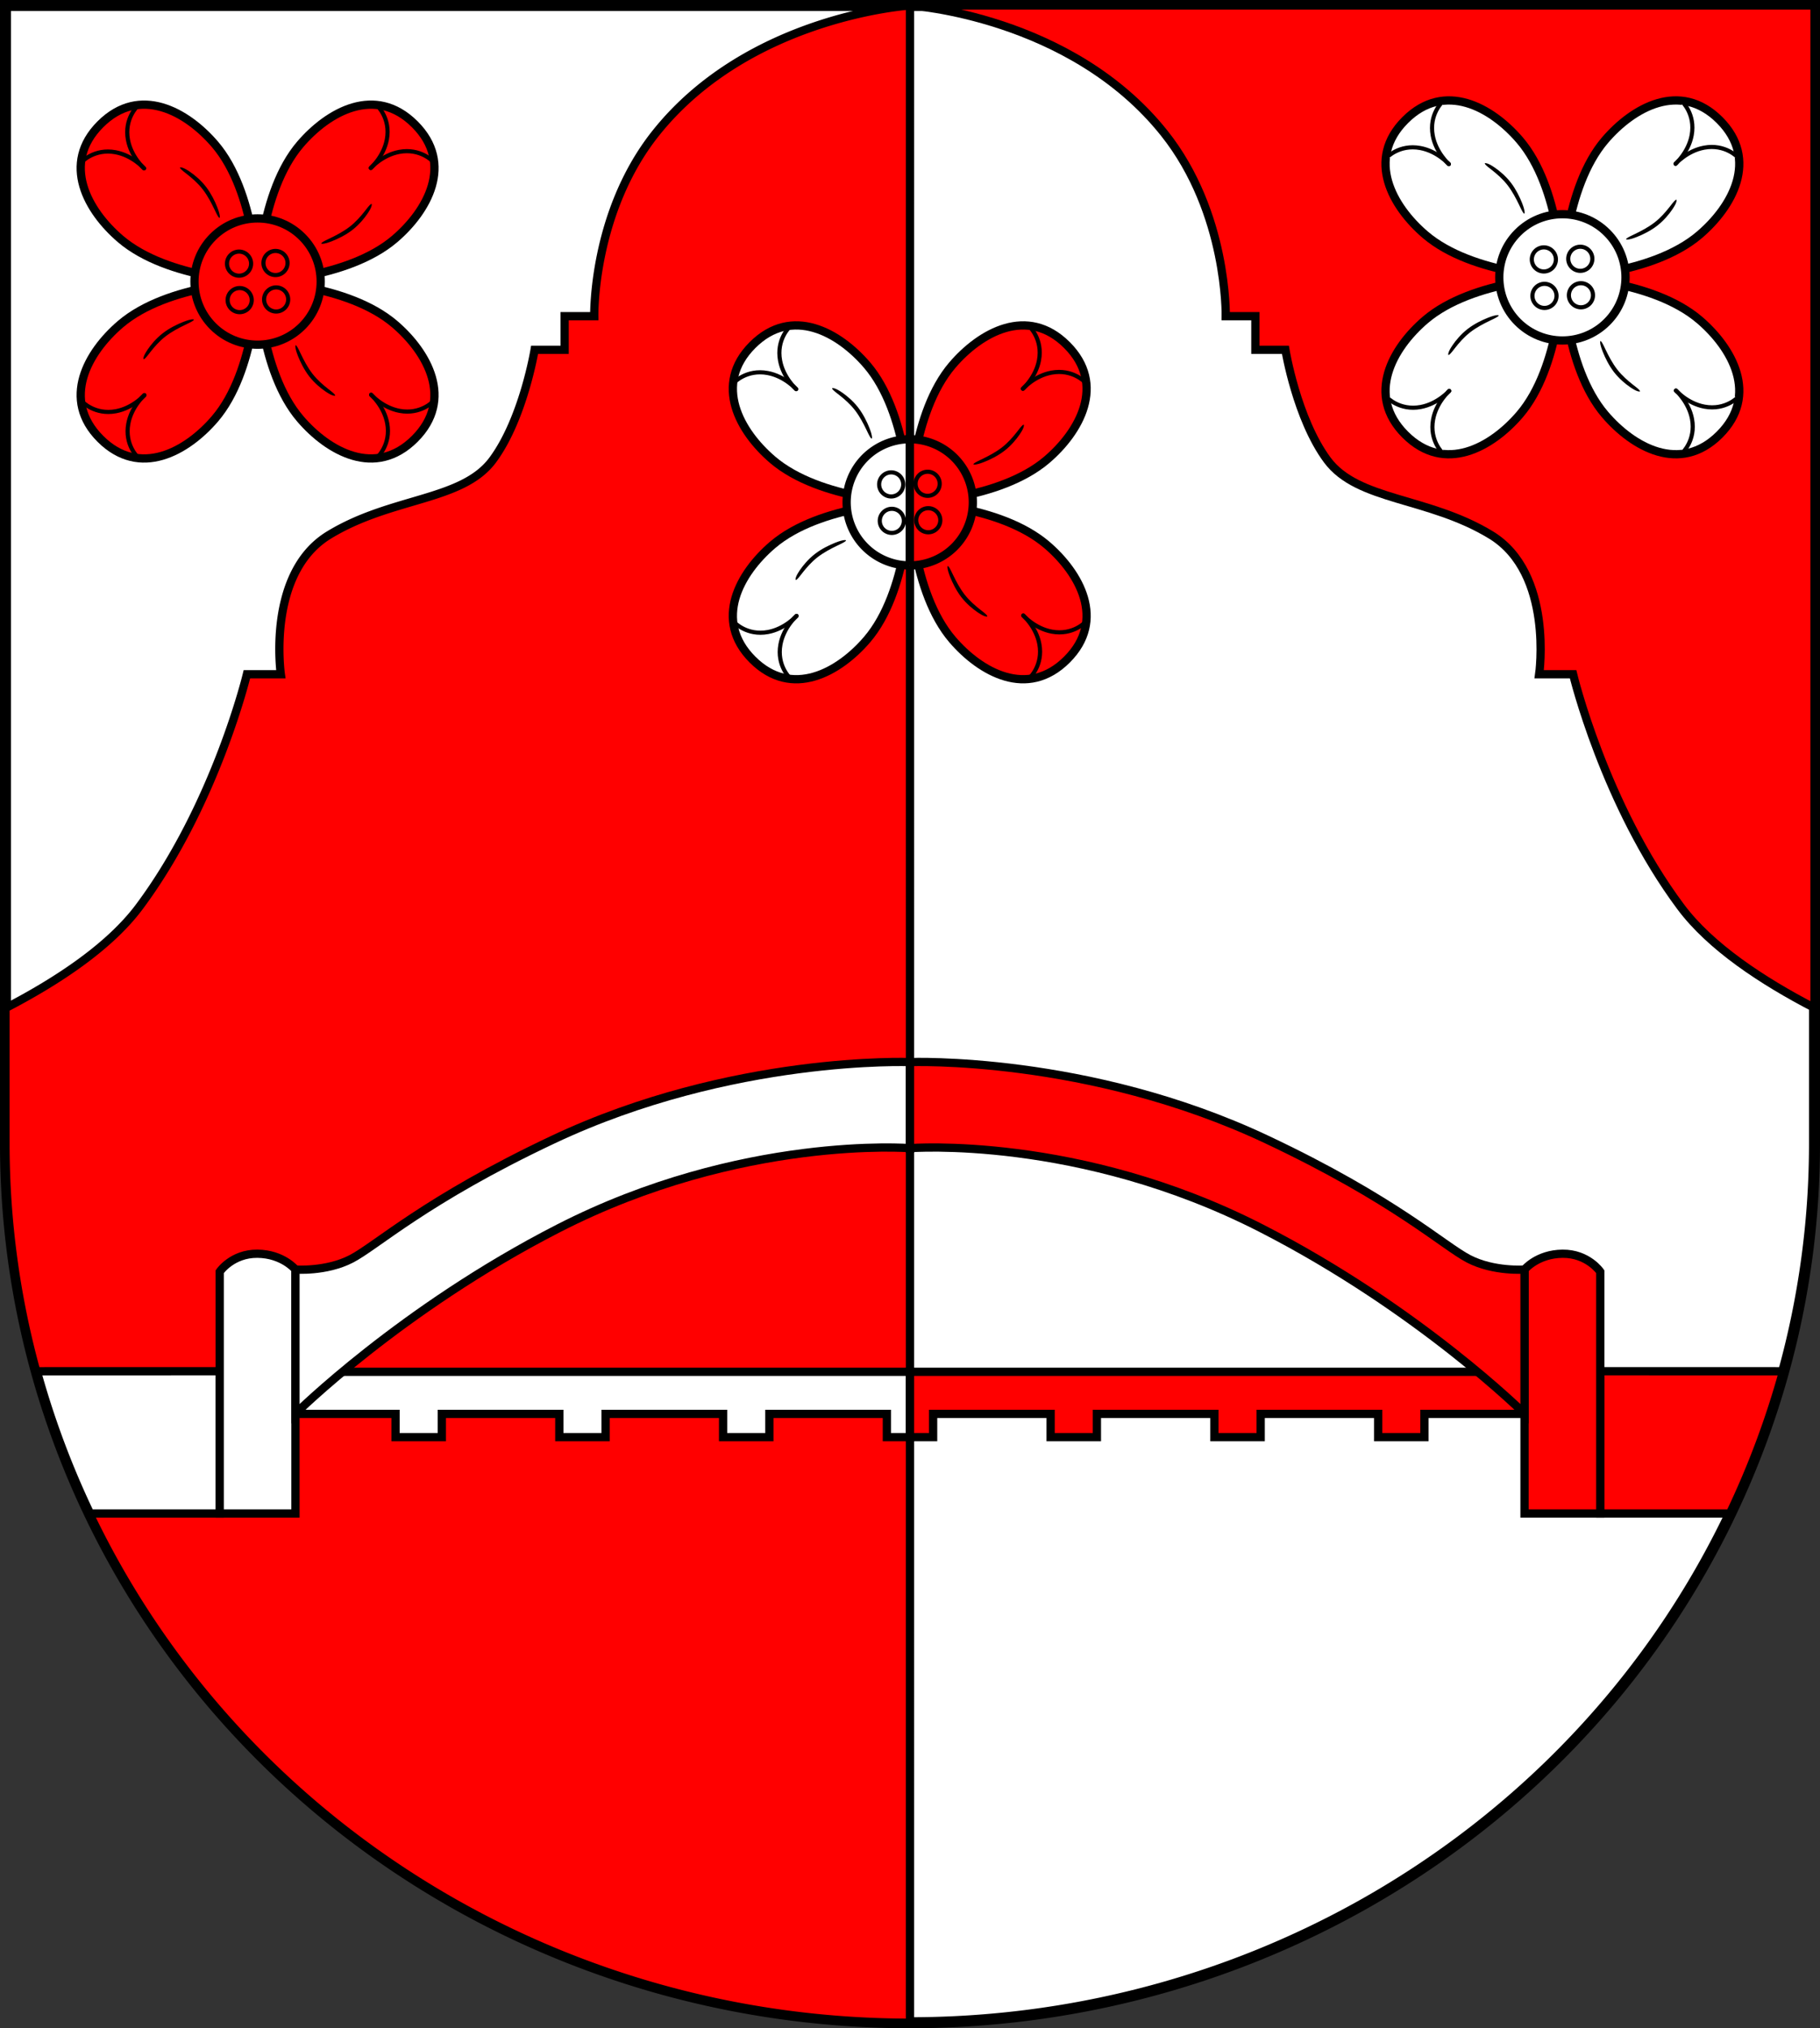 <?xml version="1.0" encoding="UTF-8" standalone="no"?>
<!-- Created with Inkscape (http://www.inkscape.org/) -->

<svg
   width="132.311mm"
   height="147.412mm"
   viewBox="0 0 132.311 147.412"
   version="1.1"
   id="svg3542"
   inkscape:version="1.2.2 (732a01da63, 2022-12-09)"
   sodipodi:docname="Wappen Rastorf2.svg"
   xmlns:inkscape="http://www.inkscape.org/namespaces/inkscape"
   xmlns:sodipodi="http://sodipodi.sourceforge.net/DTD/sodipodi-0.dtd"
   xmlns="http://www.w3.org/2000/svg"
   xmlns:svg="http://www.w3.org/2000/svg">
  <rect x="0" y="0" width="132.311" height="147.412" fill="#333333" stroke="none"/>
  <sodipodi:namedview
     id="namedview3544"
     pagecolor="#ffffff"
     bordercolor="#666666"
     borderopacity="1.0"
     inkscape:showpageshadow="2"
     inkscape:pageopacity="0.0"
     inkscape:pagecheckerboard="0"
     inkscape:deskcolor="#d1d1d1"
     inkscape:document-units="mm"
     showgrid="false"
     inkscape:zoom="0.96074869"
     inkscape:cx="250.32561"
     inkscape:cy="279.46955"
     inkscape:current-layer="layer1" />
  <defs
     id="defs3539">
    <inkscape:path-effect
       effect="powerstroke"
       id="path-effect1354"
       is_visible="true"
       lpeversion="1"
       offset_points="0.327,0.11 | 0.984,0.153 | 1.664,0.104"
       not_jump="false"
       sort_points="true"
       interpolator_type="CentripetalCatmullRom"
       interpolator_beta="0.2"
       start_linecap_type="zerowidth"
       linejoin_type="round"
       miter_limit="4"
       scale_width="1"
       end_linecap_type="zerowidth" />
    <inkscape:path-effect
       effect="powerstroke"
       id="path-effect1358"
       is_visible="true"
       lpeversion="1"
       offset_points="0.327,0.11 | 0.984,0.153 | 1.664,0.104"
       not_jump="false"
       sort_points="true"
       interpolator_type="CentripetalCatmullRom"
       interpolator_beta="0.2"
       start_linecap_type="zerowidth"
       linejoin_type="round"
       miter_limit="4"
       scale_width="1"
       end_linecap_type="zerowidth" />
    <inkscape:path-effect
       effect="powerstroke"
       id="path-effect1362"
       is_visible="true"
       lpeversion="1"
       offset_points="0.327,0.11 | 0.984,0.153 | 1.664,0.104"
       not_jump="false"
       sort_points="true"
       interpolator_type="CentripetalCatmullRom"
       interpolator_beta="0.2"
       start_linecap_type="zerowidth"
       linejoin_type="round"
       miter_limit="4"
       scale_width="1"
       end_linecap_type="zerowidth" />
    <inkscape:path-effect
       effect="powerstroke"
       id="path-effect1366"
       is_visible="true"
       lpeversion="1"
       offset_points="0.327,0.11 | 0.984,0.153 | 1.664,0.104"
       not_jump="false"
       sort_points="true"
       interpolator_type="CentripetalCatmullRom"
       interpolator_beta="0.2"
       start_linecap_type="zerowidth"
       linejoin_type="round"
       miter_limit="4"
       scale_width="1"
       end_linecap_type="zerowidth" />
    <inkscape:path-effect
       effect="powerstroke"
       id="path-effect1558"
       is_visible="true"
       lpeversion="1"
       offset_points="0.327,0.11 | 0.984,0.153 | 1.664,0.104"
       not_jump="false"
       sort_points="true"
       interpolator_type="CentripetalCatmullRom"
       interpolator_beta="0.2"
       start_linecap_type="zerowidth"
       linejoin_type="round"
       miter_limit="4"
       scale_width="1"
       end_linecap_type="zerowidth" />
    <inkscape:path-effect
       effect="powerstroke"
       id="path-effect1562"
       is_visible="true"
       lpeversion="1"
       offset_points="0.327,0.11 | 0.984,0.153 | 1.664,0.104"
       not_jump="false"
       sort_points="true"
       interpolator_type="CentripetalCatmullRom"
       interpolator_beta="0.2"
       start_linecap_type="zerowidth"
       linejoin_type="round"
       miter_limit="4"
       scale_width="1"
       end_linecap_type="zerowidth" />
    <inkscape:path-effect
       effect="powerstroke"
       id="path-effect1566"
       is_visible="true"
       lpeversion="1"
       offset_points="0.327,0.11 | 0.984,0.153 | 1.664,0.104"
       not_jump="false"
       sort_points="true"
       interpolator_type="CentripetalCatmullRom"
       interpolator_beta="0.2"
       start_linecap_type="zerowidth"
       linejoin_type="round"
       miter_limit="4"
       scale_width="1"
       end_linecap_type="zerowidth" />
    <inkscape:path-effect
       effect="powerstroke"
       id="path-effect1570"
       is_visible="true"
       lpeversion="1"
       offset_points="0.327,0.11 | 0.984,0.153 | 1.664,0.104"
       not_jump="false"
       sort_points="true"
       interpolator_type="CentripetalCatmullRom"
       interpolator_beta="0.2"
       start_linecap_type="zerowidth"
       linejoin_type="round"
       miter_limit="4"
       scale_width="1"
       end_linecap_type="zerowidth" />
    <inkscape:path-effect
       effect="powerstroke"
       id="path-effect1251"
       is_visible="true"
       lpeversion="1"
       offset_points="0.327,0.11 | 0.984,0.153 | 1.664,0.104"
       not_jump="false"
       sort_points="true"
       interpolator_type="CentripetalCatmullRom"
       interpolator_beta="0.2"
       start_linecap_type="zerowidth"
       linejoin_type="round"
       miter_limit="4"
       scale_width="1"
       end_linecap_type="zerowidth" />
    <inkscape:path-effect
       effect="powerstroke"
       id="path-effect1257"
       is_visible="true"
       lpeversion="1"
       offset_points="0.327,0.11 | 0.984,0.153 | 1.664,0.104"
       not_jump="false"
       sort_points="true"
       interpolator_type="CentripetalCatmullRom"
       interpolator_beta="0.2"
       start_linecap_type="zerowidth"
       linejoin_type="round"
       miter_limit="4"
       scale_width="1"
       end_linecap_type="zerowidth" />
    <inkscape:path-effect
       effect="powerstroke"
       id="path-effect1263"
       is_visible="true"
       lpeversion="1"
       offset_points="0.327,0.11 | 0.984,0.153 | 1.664,0.104"
       not_jump="false"
       sort_points="true"
       interpolator_type="CentripetalCatmullRom"
       interpolator_beta="0.2"
       start_linecap_type="zerowidth"
       linejoin_type="round"
       miter_limit="4"
       scale_width="1"
       end_linecap_type="zerowidth" />
    <inkscape:path-effect
       effect="powerstroke"
       id="path-effect1269"
       is_visible="true"
       lpeversion="1"
       offset_points="0.327,0.11 | 0.984,0.153 | 1.664,0.104"
       not_jump="false"
       sort_points="true"
       interpolator_type="CentripetalCatmullRom"
       interpolator_beta="0.2"
       start_linecap_type="zerowidth"
       linejoin_type="round"
       miter_limit="4"
       scale_width="1"
       end_linecap_type="zerowidth" />
  </defs>
  <g
     inkscape:label="Ebene 1"
     inkscape:groupmode="layer"
     id="layer1"
     transform="translate(248.634,202.071)">
    <g
       id="g3310"
       transform="translate(-285.674,-274.977)">
      <path
         id="path1787"
         style="fill:#ffffff;stroke:#000000;stroke-width:0.8;stroke-linecap:round;stroke-dasharray:none"
         d="m 37.44,73.306 v 82.745 a 65.755,63.868 0 0 0 65.755,63.867 65.755,63.868 0 0 0 65.756,-63.867 65.755,63.868 0 0 0 0,-0.001 V 73.306 Z" />
      <path
         id="path2536"
         style="fill:#ff0000;stroke:#000000;stroke-width:0.6;stroke-linecap:round;stroke-dasharray:none"
         d="m 103.195,73.306 c 0,0 -11.676,0.734 -18.484,9.281 -4.619,5.799 -4.469,13.297 -4.469,13.297 h -2.155 v 2.447 h -2.183 c 0,0 -0.82,5.005 -3.045,8.009 -2.225,3.003 -7.342,2.669 -11.902,5.45 -4.561,2.781 -3.501,10.122 -3.501,10.122 h -2.467 c 0,0 -2.264,9.455 -7.826,16.907 -2.165,2.901 -5.931,5.391 -9.724,7.358 v 9.872 a 65.755,63.868 0 0 0 65.755,63.867 z" />
      <g
         id="g1350"
         transform="rotate(-45,175.609,331.381)">
        <path
           id="path1300"
           style="fill:#ff0000;stroke:#000000;stroke-width:0.6;stroke-linecap:round"
           d="m 259.167,62.177 c -4.053,0 -5.102,3.8 -4.86,6.918 0.354,4.556 4.86,9.245 4.86,9.245 0,0 4.506,-4.689 4.86,-9.245 0.242,-3.118 -0.807,-6.918 -4.86,-6.918 z"
           sodipodi:nodetypes="zscsz" />
        <path
           id="path1302"
           style="fill:#ff0000;stroke:#000000;stroke-width:0.6;stroke-linecap:round"
           d="m 275.33,78.34 c 0,-4.053 -3.8,-5.102 -6.918,-4.86 -4.556,0.354 -9.245,4.86 -9.245,4.86 0,0 4.689,4.506 9.245,4.86 3.118,0.242 6.918,-0.807 6.918,-4.86 z"
           sodipodi:nodetypes="zscsz"
           inkscape:transform-center-x="-8.0816751"
           inkscape:transform-center-y="-4.7892377e-06" />
        <path
           id="path1304"
           style="fill:#ff0000;stroke:#000000;stroke-width:0.6;stroke-linecap:round"
           d="m 259.167,94.503 c 4.053,0 5.102,-3.8 4.86,-6.918 -0.354,-4.556 -4.86,-9.245 -4.86,-9.245 0,0 -4.506,4.689 -4.86,9.245 -0.242,3.118 0.807,6.918 4.86,6.918 z"
           sodipodi:nodetypes="zscsz"
           inkscape:transform-center-x="-4.9892376e-06"
           inkscape:transform-center-y="8.0816751" />
        <path
           id="path1306"
           style="fill:#ff0000;stroke:#000000;stroke-width:0.6;stroke-linecap:round"
           d="m 243.004,78.34 c 0,4.053 3.8,5.102 6.918,4.86 4.556,-0.354 9.245,-4.86 9.245,-4.86 0,0 -4.689,-4.506 -9.245,-4.86 -3.118,-0.242 -6.918,0.807 -6.918,4.86 z"
           sodipodi:nodetypes="zscsz"
           inkscape:transform-center-x="8.0816749"
           inkscape:transform-center-y="4.9892377e-06" />
        <circle
           style="fill:#ff0000;stroke:#000000;stroke-width:0.6;stroke-linecap:round;stroke-dasharray:none"
           id="circle1308"
           cx="259.167"
           cy="78.34"
           r="4.589" />
        <circle
           style="fill:#ff0000;stroke:#000000;stroke-width:0.3;stroke-linecap:round;stroke-dasharray:none"
           id="circle1310"
           cx="259.135"
           cy="76.466"
           r="0.876" />
        <circle
           style="fill:#ff0000;stroke:#000000;stroke-width:0.3;stroke-linecap:round;stroke-dasharray:none"
           id="circle1312"
           cx="78.307"
           cy="-261.041"
           r="0.876"
           inkscape:transform-center-x="-2.4028164"
           inkscape:transform-center-y="-0.03248676"
           transform="rotate(90)" />
        <circle
           style="fill:#ff0000;stroke:#000000;stroke-width:0.3;stroke-linecap:round;stroke-dasharray:none"
           id="circle1314"
           cx="-259.2"
           cy="-80.214"
           r="0.876"
           inkscape:transform-center-x="-0.032485589"
           inkscape:transform-center-y="2.402816"
           transform="scale(-1)" />
        <circle
           style="fill:#ff0000;stroke:#000000;stroke-width:0.3;stroke-linecap:round;stroke-dasharray:none"
           id="circle1316"
           cx="-78.372"
           cy="257.293"
           r="0.876"
           inkscape:transform-center-x="2.4028171"
           inkscape:transform-center-y="0.032485189"
           transform="rotate(-90)" />
        <g
           id="g1322"
           style="fill:#ffffff">
          <path
             style="fill:none;stroke:#000000;stroke-width:0.3;stroke-linecap:round;stroke-dasharray:none"
             d="m 256.284,63.153 c 0,0 1.338,-0.053 2.225,1.237 0.72,1.047 0.64,2.294 0.64,2.294"
             id="path1318"
             sodipodi:nodetypes="csc" />
          <path
             style="fill:none;stroke:#000000;stroke-width:0.3;stroke-linecap:round;stroke-dasharray:none"
             d="m 262.013,63.153 c 0,0 -1.338,-0.053 -2.225,1.237 -0.72,1.047 -0.64,2.294 -0.64,2.294"
             id="path1320"
             sodipodi:nodetypes="csc" />
        </g>
        <g
           id="g1328"
           inkscape:transform-center-x="-13.420845"
           inkscape:transform-center-y="-0.018580411"
           transform="rotate(90,259.167,78.34)"
           style="fill:#ffffff">
          <path
             style="fill:none;stroke:#000000;stroke-width:0.3;stroke-linecap:round;stroke-dasharray:none"
             d="m 256.284,63.153 c 0,0 1.338,-0.053 2.225,1.237 0.72,1.047 0.64,2.294 0.64,2.294"
             id="path1324"
             sodipodi:nodetypes="csc" />
          <path
             style="fill:none;stroke:#000000;stroke-width:0.3;stroke-linecap:round;stroke-dasharray:none"
             d="m 262.013,63.153 c 0,0 -1.338,-0.053 -2.225,1.237 -0.72,1.047 -0.64,2.294 -0.64,2.294"
             id="path1326"
             sodipodi:nodetypes="csc" />
        </g>
        <g
           id="g1334"
           inkscape:transform-center-x="-0.018580411"
           inkscape:transform-center-y="13.420844"
           transform="rotate(180,259.167,78.34)"
           style="fill:#ffffff">
          <path
             style="fill:none;stroke:#000000;stroke-width:0.3;stroke-linecap:round;stroke-dasharray:none"
             d="m 256.284,63.153 c 0,0 1.338,-0.053 2.225,1.237 0.72,1.047 0.64,2.294 0.64,2.294"
             id="path1330"
             sodipodi:nodetypes="csc" />
          <path
             style="fill:none;stroke:#000000;stroke-width:0.3;stroke-linecap:round;stroke-dasharray:none"
             d="m 262.013,63.153 c 0,0 -1.338,-0.053 -2.225,1.237 -0.72,1.047 -0.64,2.294 -0.64,2.294"
             id="path1332"
             sodipodi:nodetypes="csc" />
        </g>
        <g
           id="g1340"
           inkscape:transform-center-x="13.420844"
           inkscape:transform-center-y="0.018579411"
           transform="rotate(-90,259.167,78.34)"
           style="fill:#ffffff">
          <path
             style="fill:none;stroke:#000000;stroke-width:0.3;stroke-linecap:round;stroke-dasharray:none"
             d="m 256.284,63.153 c 0,0 1.338,-0.053 2.225,1.237 0.72,1.047 0.64,2.294 0.64,2.294"
             id="path1336"
             sodipodi:nodetypes="csc" />
          <path
             style="fill:none;stroke:#000000;stroke-width:0.3;stroke-linecap:round;stroke-dasharray:none"
             d="m 262.013,63.153 c 0,0 -1.338,-0.053 -2.225,1.237 -0.72,1.047 -0.64,2.294 -0.64,2.294"
             id="path1338"
             sodipodi:nodetypes="csc" />
        </g>
        <path
           style="fill:#000000;fill-rule:nonzero;stroke:none;stroke-width:0.3;stroke-linecap:round;stroke-dasharray:none"
           d="m 261.041,68.489 c -0.024,0.007 -0.056,0.075 -0.026,0.358 0.011,0.101 0.029,0.233 0.047,0.394 0.048,0.414 0.092,0.959 0.025,1.514 -0.002,0.018 -0.004,0.036 -0.007,0.054 -0.073,0.554 -0.25,1.108 -0.398,1.536 -0.053,0.152 -0.098,0.278 -0.131,0.377 -0.101,0.3 -0.089,0.377 -0.068,0.388 0.016,0.008 0.101,-0.021 0.257,-0.304 0.051,-0.093 0.112,-0.216 0.178,-0.368 0.182,-0.418 0.384,-1.006 0.463,-1.588 0.003,-0.019 0.005,-0.039 0.007,-0.058 0.072,-0.589 0.018,-1.173 -0.062,-1.592 -0.032,-0.165 -0.066,-0.3 -0.098,-0.399 -0.079,-0.245 -0.172,-0.317 -0.19,-0.312 z"
           id="path1342"
           inkscape:path-effect="#path-effect1354"
           inkscape:original-d="m 261.04077,68.488546 c 0,0 0.34834,1.169987 0.19102,2.339974 -0.15126,1.124933 -0.74722,2.280987 -0.74722,2.280987"
           sodipodi:nodetypes="csc" />
        <path
           style="fill:#000000;fill-rule:nonzero;stroke:none;stroke-width:0.3;stroke-linecap:round;stroke-dasharray:none"
           d="m 269.019,80.214 c -0.007,-0.024 -0.075,-0.056 -0.358,-0.026 -0.101,0.011 -0.233,0.029 -0.394,0.047 -0.414,0.048 -0.959,0.092 -1.514,0.025 -0.018,-0.002 -0.036,-0.004 -0.054,-0.007 -0.554,-0.073 -1.108,-0.25 -1.536,-0.398 -0.152,-0.053 -0.278,-0.098 -0.377,-0.131 -0.3,-0.101 -0.377,-0.089 -0.388,-0.067 -0.008,0.016 0.021,0.101 0.304,0.257 0.093,0.051 0.216,0.112 0.368,0.178 0.418,0.182 1.006,0.384 1.588,0.463 0.019,0.003 0.039,0.005 0.058,0.007 0.589,0.072 1.173,0.018 1.592,-0.062 0.165,-0.032 0.3,-0.066 0.399,-0.098 0.245,-0.078 0.317,-0.172 0.312,-0.19 z"
           id="path1344"
           inkscape:path-effect="#path-effect1358"
           inkscape:original-d="m 269.0185,80.21357 c 0,0 -1.16998,0.34834 -2.33997,0.19102 -1.12493,-0.15126 -2.28099,-0.74722 -2.28099,-0.74722"
           sodipodi:nodetypes="csc"
           inkscape:transform-center-x="-7.5404688"
           inkscape:transform-center-y="1.7799764" />
        <path
           style="fill:#000000;fill-rule:nonzero;stroke:none;stroke-width:0.3;stroke-linecap:round;stroke-dasharray:none"
           d="m 257.293,88.191 c 0.024,-0.007 0.056,-0.075 0.026,-0.358 -0.011,-0.101 -0.029,-0.233 -0.047,-0.394 -0.048,-0.414 -0.092,-0.959 -0.025,-1.514 0.002,-0.018 0.004,-0.036 0.007,-0.054 0.073,-0.554 0.25,-1.108 0.398,-1.536 0.053,-0.152 0.098,-0.278 0.131,-0.377 0.101,-0.3 0.089,-0.377 0.068,-0.388 -0.016,-0.008 -0.101,0.021 -0.257,0.304 -0.051,0.093 -0.112,0.216 -0.178,0.368 -0.182,0.418 -0.384,1.006 -0.463,1.588 -0.003,0.019 -0.005,0.039 -0.007,0.058 -0.072,0.589 -0.018,1.173 0.062,1.592 0.032,0.165 0.066,0.3 0.098,0.399 0.079,0.245 0.172,0.317 0.19,0.312 z"
           id="path1346"
           inkscape:path-effect="#path-effect1362"
           inkscape:original-d="m 257.29346,88.191315 c 0,0 -0.34834,-1.16998 -0.19102,-2.33997 0.15126,-1.12493 0.74722,-2.28099 0.74722,-2.28099"
           sodipodi:nodetypes="csc"
           inkscape:transform-center-x="1.7794381"
           inkscape:transform-center-y="7.5404717" />
        <path
           style="fill:#000000;fill-rule:nonzero;stroke:none;stroke-width:0.3;stroke-linecap:round;stroke-dasharray:none"
           d="m 249.315,76.467 c 0.007,0.024 0.075,0.056 0.358,0.026 0.101,-0.011 0.233,-0.029 0.394,-0.047 0.414,-0.048 0.959,-0.092 1.514,-0.025 0.018,0.002 0.036,0.004 0.054,0.007 0.554,0.073 1.108,0.25 1.536,0.398 0.152,0.053 0.278,0.098 0.377,0.131 0.3,0.101 0.377,0.089 0.388,0.067 0.008,-0.016 -0.021,-0.101 -0.304,-0.257 -0.093,-0.051 -0.216,-0.112 -0.368,-0.178 -0.418,-0.182 -1.006,-0.384 -1.588,-0.463 -0.019,-0.003 -0.039,-0.005 -0.058,-0.007 -0.589,-0.072 -1.173,-0.018 -1.592,0.062 -0.165,0.032 -0.3,0.066 -0.399,0.098 -0.245,0.078 -0.317,0.172 -0.312,0.19 z"
           id="path1348"
           inkscape:path-effect="#path-effect1366"
           inkscape:original-d="m 249.31517,76.466812 c 0,0 1.16998,-0.34834 2.33997,-0.19102 1.12493,0.15126 2.28099,0.74722 2.28099,0.74722"
           sodipodi:nodetypes="csc"
           inkscape:transform-center-x="7.5404927"
           inkscape:transform-center-y="-1.77944" />
      </g>
      <g
         id="g2339">
        <path
           id="rect2037"
           style="fill:#ffffff;stroke:#000000;stroke-width:0.6;stroke-linecap:round;stroke-dasharray:none"
           d="m 51.335,172.608 v 3.059 H 65.795 v 1.692 h 3.365 v -1.692 h 8.541 v 1.692 h 3.365 v -1.692 h 8.541 v 1.692 h 3.365 v -1.692 h 8.541 v 1.692 h 1.682 v -1.692 -5.1e-4 -3.059 z" />
        <path
           id="rect1917"
           style="fill:#ffffff;stroke:#000000;stroke-width:0.6;stroke-linecap:round;stroke-dasharray:none"
           d="m 39.723,172.568 a 65.755,63.868 0 0 0 3.868,10.338 h 9.422 v -10.338 z" />
        <path
           style="fill:#ffffff;stroke:#000000;stroke-width:0.6;stroke-linecap:round;stroke-dasharray:none"
           d="m 53.013,182.906 h 5.506 v -17.732 c 0,0 -0.923,-1.131 -2.764,-1.147 -1.841,-0.017 -2.742,1.305 -2.742,1.305 z"
           id="path1921"
           sodipodi:nodetypes="ccczcc" />
        <path
           style="fill:#ffffff;stroke:#000000;stroke-width:0.6;stroke-linecap:round;stroke-dasharray:none"
           d="m 58.519,165.175 c 0,0 2.215,0.175 4.05,-0.77 1.835,-0.945 5.396,-4.297 14.683,-8.676 12.994,-6.128 25.943,-5.631 25.943,-5.631 v 6.257 c 0,0 -12.283,-0.97 -25.553,5.826 -11.485,5.882 -19.123,13.473 -19.123,13.473 z"
           id="path2035"
           sodipodi:nodetypes="cssccscc" />
      </g>
      <g
         id="g2349"
         transform="matrix(-1,0,0,1,206.39,0)"
         style="fill:#ff0000">
        <path
           id="path2341"
           style="fill:#ff0000;stroke:#000000;stroke-width:0.6;stroke-linecap:round;stroke-dasharray:none"
           d="m 51.335,172.608 v 3.059 H 65.795 v 1.692 h 3.365 v -1.692 h 8.541 v 1.692 h 3.365 v -1.692 h 8.541 v 1.692 h 3.365 v -1.692 h 8.541 v 1.692 h 1.682 v -1.692 -5.1e-4 -3.059 z" />
        <path
           id="path2343"
           style="fill:#ff0000;stroke:#000000;stroke-width:0.6;stroke-linecap:round;stroke-dasharray:none"
           d="m 39.723,172.568 a 65.755,63.868 0 0 0 3.868,10.338 h 9.422 v -10.338 z" />
        <path
           style="fill:#ff0000;stroke:#000000;stroke-width:0.6;stroke-linecap:round;stroke-dasharray:none"
           d="m 53.013,182.906 h 5.506 v -17.732 c 0,0 -0.923,-1.131 -2.764,-1.147 -1.841,-0.017 -2.742,1.305 -2.742,1.305 z"
           id="path2345"
           sodipodi:nodetypes="ccczcc" />
        <path
           style="fill:#ff0000;stroke:#000000;stroke-width:0.6;stroke-linecap:round;stroke-dasharray:none"
           d="m 58.519,165.175 c 0,0 2.215,0.175 4.05,-0.77 1.835,-0.945 5.396,-4.297 14.683,-8.676 12.994,-6.128 25.943,-5.631 25.943,-5.631 v 6.257 c 0,0 -12.283,-0.97 -25.553,5.826 -11.485,5.882 -19.123,13.473 -19.123,13.473 z"
           id="path2347"
           sodipodi:nodetypes="cssccscc" />
      </g>
      <path
         id="path2665"
         style="fill:#ff0000;stroke:#000000;stroke-width:0.6;stroke-linecap:round;stroke-dasharray:none"
         d="m 103.195,73.306 c 0,0 11.676,0.734 18.484,9.281 4.619,5.799 4.47,13.297 4.47,13.297 h 2.155 v 2.447 h 2.183 c 0,0 0.82,5.005 3.045,8.009 2.225,3.003 7.342,2.669 11.902,5.45 4.561,2.781 3.501,10.122 3.501,10.122 h 2.467 c 0,0 2.264,9.455 7.826,16.907 2.165,2.901 5.932,5.381 9.724,7.348 V 73.306 Z" />
      <g
         id="g1733"
         transform="translate(-217.932,73.935)">
        <path
           id="path1504"
           style="fill:#ffffff;stroke:#000000;stroke-width:0.6;stroke-linecap:round"
           d="m 309.678,24.051 c -2.866,2.866 -0.921,6.295 1.455,8.329 3.472,2.971 9.974,3.1 9.974,3.1 0,0 -0.129,-6.502 -3.1,-9.974 -2.034,-2.376 -5.463,-4.321 -8.329,-1.455 z"
           sodipodi:nodetypes="zscsz" />
        <path
           id="path1506"
           style="fill:#ff0000;stroke:#000000;stroke-width:0.6;stroke-linecap:round"
           d="m 332.537,24.051 c -2.866,-2.866 -6.295,-0.921 -8.329,1.455 -2.971,3.472 -3.1,9.974 -3.1,9.974 0,0 6.502,-0.129 9.974,-3.1 2.376,-2.034 4.321,-5.463 1.455,-8.329 z"
           sodipodi:nodetypes="zscsz"
           inkscape:transform-center-x="-8.0816751"
           inkscape:transform-center-y="-4.7892377e-06" />
        <path
           id="path1508"
           style="fill:#ff0000;stroke:#000000;stroke-width:0.6;stroke-linecap:round"
           d="m 332.537,46.909 c 2.866,-2.866 0.921,-6.295 -1.455,-8.329 -3.472,-2.971 -9.974,-3.1 -9.974,-3.1 0,0 0.129,6.502 3.1,9.974 2.034,2.376 5.463,4.321 8.329,1.455 z"
           sodipodi:nodetypes="zscsz"
           inkscape:transform-center-x="-4.9892376e-06"
           inkscape:transform-center-y="8.0816751" />
        <path
           id="path1510"
           style="fill:#ffffff;stroke:#000000;stroke-width:0.6;stroke-linecap:round"
           d="m 309.678,46.909 c 2.866,2.866 6.295,0.921 8.329,-1.455 2.971,-3.472 3.1,-9.974 3.1,-9.974 0,0 -6.502,0.129 -9.974,3.1 -2.376,2.034 -4.321,5.463 -1.455,8.329 z"
           sodipodi:nodetypes="zscsz"
           inkscape:transform-center-x="8.0816749"
           inkscape:transform-center-y="4.9892377e-06" />
        <path
           id="circle1512"
           style="fill:#ff0000;stroke:#000000;stroke-width:0.6;stroke-linecap:round"
           d="m 198.727,255.388 a 4.589,4.589 0 0 0 3.243,1.346 4.589,4.589 0 0 0 4.588,-4.588 4.589,4.589 0 0 0 -1.346,-3.243 z"
           transform="rotate(-45)" />
        <path
           id="path1704"
           style="fill:#ffffff;stroke:#000000;stroke-width:0.6;stroke-linecap:round"
           d="m 198.727,255.388 6.485,-6.485 a 4.589,4.589 0 0 0 -3.242,-1.346 4.589,4.589 0 0 0 -4.588,4.588 4.589,4.589 0 0 0 1.346,3.242 z"
           transform="rotate(-45)" />
        <circle
           style="fill:#ffffff;stroke:#000000;stroke-width:0.3;stroke-linecap:round;stroke-dasharray:none"
           id="circle1514"
           cx="201.937"
           cy="250.272"
           r="0.876"
           transform="rotate(-45)" />
        <circle
           style="fill:#ff0000;stroke:#000000;stroke-width:0.3;stroke-linecap:round;stroke-dasharray:none"
           id="circle1516"
           cx="252.113"
           cy="-203.843"
           r="0.876"
           inkscape:transform-center-x="-2.4028164"
           inkscape:transform-center-y="-0.03248676"
           transform="rotate(45)" />
        <circle
           style="fill:#ff0000;stroke:#000000;stroke-width:0.3;stroke-linecap:round;stroke-dasharray:none"
           id="circle1518"
           cx="-202.002"
           cy="-254.019"
           r="0.876"
           inkscape:transform-center-x="-0.032485589"
           inkscape:transform-center-y="2.402816"
           transform="rotate(135)" />
        <circle
           style="fill:#ffffff;stroke:#000000;stroke-width:0.3;stroke-linecap:round;stroke-dasharray:none"
           id="circle1520"
           cx="-252.178"
           cy="200.096"
           r="0.876"
           inkscape:transform-center-x="2.4028171"
           inkscape:transform-center-y="0.032485189"
           transform="rotate(-135)" />
        <g
           id="g1526"
           style="fill:#ffffff"
           transform="rotate(-45,238.401,-17.859)">
          <path
             style="fill:none;stroke:#000000;stroke-width:0.3;stroke-linecap:round;stroke-dasharray:none"
             d="m 256.284,63.153 c 0,0 1.338,-0.053 2.225,1.237 0.72,1.047 0.64,2.294 0.64,2.294"
             id="path1522"
             sodipodi:nodetypes="csc" />
          <path
             style="fill:none;stroke:#000000;stroke-width:0.3;stroke-linecap:round;stroke-dasharray:none"
             d="m 262.013,63.153 c 0,0 -1.338,-0.053 -2.225,1.237 -0.72,1.047 -0.64,2.294 -0.64,2.294"
             id="path1524"
             sodipodi:nodetypes="csc" />
        </g>
        <g
           id="g1532"
           inkscape:transform-center-x="-13.420845"
           inkscape:transform-center-y="-0.018580411"
           transform="rotate(45,341.874,131.679)"
           style="fill:#ffffff">
          <path
             style="fill:none;stroke:#000000;stroke-width:0.3;stroke-linecap:round;stroke-dasharray:none"
             d="m 256.284,63.153 c 0,0 1.338,-0.053 2.225,1.237 0.72,1.047 0.64,2.294 0.64,2.294"
             id="path1528"
             sodipodi:nodetypes="csc" />
          <path
             style="fill:none;stroke:#000000;stroke-width:0.3;stroke-linecap:round;stroke-dasharray:none"
             d="m 262.013,63.153 c 0,0 -1.338,-0.053 -2.225,1.237 -0.72,1.047 -0.64,2.294 -0.64,2.294"
             id="path1530"
             sodipodi:nodetypes="csc" />
        </g>
        <g
           id="g1538"
           inkscape:transform-center-x="-0.018580411"
           inkscape:transform-center-y="13.420844"
           transform="rotate(135,299.014,69.738)"
           style="fill:#ffffff">
          <path
             style="fill:none;stroke:#000000;stroke-width:0.3;stroke-linecap:round;stroke-dasharray:none"
             d="m 256.284,63.153 c 0,0 1.338,-0.053 2.225,1.237 0.72,1.047 0.64,2.294 0.64,2.294"
             id="path1534"
             sodipodi:nodetypes="csc" />
          <path
             style="fill:none;stroke:#000000;stroke-width:0.3;stroke-linecap:round;stroke-dasharray:none"
             d="m 262.013,63.153 c 0,0 -1.338,-0.053 -2.225,1.237 -0.72,1.047 -0.64,2.294 -0.64,2.294"
             id="path1536"
             sodipodi:nodetypes="csc" />
        </g>
        <g
           id="g1544"
           inkscape:transform-center-x="13.420844"
           inkscape:transform-center-y="0.018579411"
           transform="rotate(-135,281.261,44.082)"
           style="fill:#ffffff">
          <path
             style="fill:none;stroke:#000000;stroke-width:0.3;stroke-linecap:round;stroke-dasharray:none"
             d="m 256.284,63.153 c 0,0 1.338,-0.053 2.225,1.237 0.72,1.047 0.64,2.294 0.64,2.294"
             id="path1540"
             sodipodi:nodetypes="csc" />
          <path
             style="fill:none;stroke:#000000;stroke-width:0.3;stroke-linecap:round;stroke-dasharray:none"
             d="m 262.013,63.153 c 0,0 -1.338,-0.053 -2.225,1.237 -0.72,1.047 -0.64,2.294 -0.64,2.294"
             id="path1542"
             sodipodi:nodetypes="csc" />
        </g>
        <path
           style="fill:#000000;fill-rule:nonzero;stroke:none;stroke-width:0.3;stroke-linecap:round;stroke-dasharray:none"
           d="m 315.467,27.189 c -0.012,0.022 0.013,0.092 0.235,0.271 0.079,0.064 0.185,0.144 0.312,0.245 0.327,0.259 0.743,0.613 1.089,1.053 0.011,0.014 0.022,0.028 0.033,0.043 0.34,0.443 0.607,0.96 0.805,1.368 0.07,0.145 0.128,0.266 0.174,0.359 0.141,0.283 0.204,0.329 0.227,0.322 0.017,-0.005 0.056,-0.086 -0.034,-0.397 -0.029,-0.102 -0.074,-0.232 -0.134,-0.386 -0.167,-0.424 -0.44,-0.983 -0.796,-1.451 -0.012,-0.016 -0.024,-0.031 -0.036,-0.046 -0.366,-0.468 -0.816,-0.842 -1.169,-1.082 -0.139,-0.095 -0.259,-0.165 -0.351,-0.213 -0.229,-0.118 -0.346,-0.103 -0.355,-0.086 z"
           id="path1546"
           inkscape:path-effect="#path-effect1558"
           inkscape:original-d="m 315.4666,27.188907 c 0,0 1.07362,0.580992 1.78968,1.51954 0.68849,0.902404 1.08454,2.141265 1.08454,2.141265"
           sodipodi:nodetypes="csc" />
        <path
           style="fill:#000000;fill-rule:nonzero;stroke:none;stroke-width:0.3;stroke-linecap:round;stroke-dasharray:none"
           d="m 329.399,29.839 c -0.022,-0.012 -0.092,0.013 -0.271,0.235 -0.064,0.079 -0.144,0.185 -0.245,0.312 -0.259,0.327 -0.613,0.743 -1.053,1.089 -0.014,0.011 -0.028,0.022 -0.043,0.033 -0.443,0.34 -0.96,0.607 -1.368,0.805 -0.145,0.07 -0.266,0.128 -0.359,0.174 -0.283,0.141 -0.329,0.204 -0.322,0.227 0.005,0.017 0.086,0.056 0.397,-0.034 0.102,-0.029 0.232,-0.074 0.386,-0.134 0.424,-0.167 0.983,-0.44 1.451,-0.796 0.015,-0.012 0.031,-0.024 0.046,-0.036 0.468,-0.366 0.842,-0.816 1.082,-1.169 0.095,-0.139 0.165,-0.259 0.213,-0.351 0.118,-0.229 0.102,-0.346 0.086,-0.355 z"
           id="path1548"
           inkscape:path-effect="#path-effect1562"
           inkscape:original-d="m 329.39855,29.838644 c 0,0 -0.58099,1.073614 -1.51954,1.78968 -0.9024,0.688489 -2.14126,1.084539 -2.14126,1.084539"
           sodipodi:nodetypes="csc"
           inkscape:transform-center-x="-7.5404688"
           inkscape:transform-center-y="1.7799764" />
        <path
           style="fill:#000000;fill-rule:nonzero;stroke:none;stroke-width:0.3;stroke-linecap:round;stroke-dasharray:none"
           d="m 326.749,43.771 c 0.012,-0.022 -0.013,-0.092 -0.235,-0.271 -0.079,-0.064 -0.185,-0.144 -0.312,-0.245 -0.327,-0.259 -0.743,-0.613 -1.089,-1.053 -0.011,-0.014 -0.022,-0.028 -0.033,-0.043 -0.34,-0.443 -0.607,-0.96 -0.805,-1.368 -0.07,-0.145 -0.128,-0.266 -0.174,-0.359 -0.141,-0.283 -0.204,-0.329 -0.227,-0.322 -0.017,0.005 -0.056,0.086 0.034,0.397 0.029,0.102 0.074,0.232 0.134,0.386 0.167,0.424 0.44,0.983 0.796,1.451 0.012,0.016 0.024,0.031 0.036,0.046 0.366,0.468 0.816,0.842 1.169,1.082 0.139,0.095 0.259,0.165 0.351,0.213 0.229,0.118 0.346,0.103 0.355,0.086 z"
           id="path1550"
           inkscape:path-effect="#path-effect1566"
           inkscape:original-d="m 326.74881,43.770617 c 0,0 -1.07361,-0.580988 -1.78968,-1.519537 -0.68849,-0.902403 -1.08454,-2.141268 -1.08454,-2.141268"
           sodipodi:nodetypes="csc"
           inkscape:transform-center-x="1.7794381"
           inkscape:transform-center-y="7.5404717" />
        <path
           style="fill:#000000;fill-rule:nonzero;stroke:none;stroke-width:0.3;stroke-linecap:round;stroke-dasharray:none"
           d="m 312.817,41.122 c 0.022,0.012 0.092,-0.013 0.271,-0.235 0.064,-0.079 0.144,-0.185 0.245,-0.312 0.259,-0.327 0.613,-0.743 1.053,-1.089 0.014,-0.011 0.028,-0.022 0.043,-0.033 0.443,-0.34 0.96,-0.607 1.368,-0.805 0.145,-0.07 0.266,-0.128 0.359,-0.174 0.283,-0.141 0.329,-0.204 0.322,-0.227 -0.005,-0.017 -0.086,-0.056 -0.397,0.034 -0.102,0.029 -0.232,0.074 -0.386,0.134 -0.424,0.167 -0.983,0.44 -1.451,0.796 -0.016,0.012 -0.031,0.024 -0.046,0.036 -0.468,0.366 -0.842,0.816 -1.082,1.169 -0.095,0.139 -0.165,0.259 -0.213,0.351 -0.118,0.229 -0.102,0.346 -0.086,0.355 z"
           id="path1552"
           inkscape:path-effect="#path-effect1570"
           inkscape:original-d="m 312.81683,41.121644 c 0,0 0.58099,-1.073614 1.51954,-1.78968 0.9024,-0.688489 2.14127,-1.084539 2.14127,-1.084539"
           sodipodi:nodetypes="csc"
           inkscape:transform-center-x="7.5404927"
           inkscape:transform-center-y="-1.77944" />
      </g>
      <g
         id="g1296"
         transform="rotate(-45,222.668,216.725)">
        <path
           id="path900"
           style="fill:#ffffff;stroke:#000000;stroke-width:0.6;stroke-linecap:round"
           d="m 259.167,62.177 c -4.053,0 -5.102,3.8 -4.86,6.918 0.354,4.556 4.86,9.245 4.86,9.245 0,0 4.506,-4.689 4.86,-9.245 0.242,-3.118 -0.807,-6.918 -4.86,-6.918 z"
           sodipodi:nodetypes="zscsz" />
        <path
           id="path1013"
           style="fill:#ffffff;stroke:#000000;stroke-width:0.6;stroke-linecap:round"
           d="m 275.33,78.34 c 0,-4.053 -3.8,-5.102 -6.918,-4.86 -4.556,0.354 -9.245,4.86 -9.245,4.86 0,0 4.689,4.506 9.245,4.86 3.118,0.242 6.918,-0.807 6.918,-4.86 z"
           sodipodi:nodetypes="zscsz"
           inkscape:transform-center-x="-8.0816751"
           inkscape:transform-center-y="-4.7892377e-06" />
        <path
           id="path1015"
           style="fill:#ffffff;stroke:#000000;stroke-width:0.6;stroke-linecap:round"
           d="m 259.167,94.503 c 4.053,0 5.102,-3.8 4.86,-6.918 -0.354,-4.556 -4.86,-9.245 -4.86,-9.245 0,0 -4.506,4.689 -4.86,9.245 -0.242,3.118 0.807,6.918 4.86,6.918 z"
           sodipodi:nodetypes="zscsz"
           inkscape:transform-center-x="-4.9892376e-06"
           inkscape:transform-center-y="8.0816751" />
        <path
           id="path1017"
           style="fill:#ffffff;stroke:#000000;stroke-width:0.6;stroke-linecap:round"
           d="m 243.004,78.34 c 0,4.053 3.8,5.102 6.918,4.86 4.556,-0.354 9.245,-4.86 9.245,-4.86 0,0 -4.689,-4.506 -9.245,-4.86 -3.118,-0.242 -6.918,0.807 -6.918,4.86 z"
           sodipodi:nodetypes="zscsz"
           inkscape:transform-center-x="8.0816749"
           inkscape:transform-center-y="4.9892377e-06" />
        <circle
           style="fill:#ffffff;stroke:#000000;stroke-width:0.6;stroke-linecap:round;stroke-dasharray:none"
           id="path921"
           cx="259.167"
           cy="78.34"
           r="4.589" />
        <circle
           style="fill:#ffffff;stroke:#000000;stroke-width:0.3;stroke-linecap:round;stroke-dasharray:none"
           id="path1086"
           cx="259.135"
           cy="76.466"
           r="0.876" />
        <circle
           style="fill:#ffffff;stroke:#000000;stroke-width:0.3;stroke-linecap:round;stroke-dasharray:none"
           id="circle1088"
           cx="78.307"
           cy="-261.041"
           r="0.876"
           inkscape:transform-center-x="-2.4028164"
           inkscape:transform-center-y="-0.03248676"
           transform="rotate(90)" />
        <circle
           style="fill:#ffffff;stroke:#000000;stroke-width:0.3;stroke-linecap:round;stroke-dasharray:none"
           id="circle1090"
           cx="-259.2"
           cy="-80.214"
           r="0.876"
           inkscape:transform-center-x="-0.032485589"
           inkscape:transform-center-y="2.402816"
           transform="scale(-1)" />
        <circle
           style="fill:#ffffff;stroke:#000000;stroke-width:0.3;stroke-linecap:round;stroke-dasharray:none"
           id="circle1092"
           cx="-78.372"
           cy="257.293"
           r="0.876"
           inkscape:transform-center-x="2.4028171"
           inkscape:transform-center-y="0.032485189"
           transform="rotate(-90)" />
        <g
           id="g1171"
           style="fill:#ffffff">
          <path
             style="fill:#ffffff;stroke:#000000;stroke-width:0.3;stroke-linecap:round;stroke-dasharray:none"
             d="m 256.284,63.153 c 0,0 1.338,-0.053 2.225,1.237 0.72,1.047 0.64,2.294 0.64,2.294"
             id="path1165"
             sodipodi:nodetypes="csc" />
          <path
             style="fill:#ffffff;stroke:#000000;stroke-width:0.3;stroke-linecap:round;stroke-dasharray:none"
             d="m 262.013,63.153 c 0,0 -1.338,-0.053 -2.225,1.237 -0.72,1.047 -0.64,2.294 -0.64,2.294"
             id="path1167"
             sodipodi:nodetypes="csc" />
        </g>
        <g
           id="g1177"
           inkscape:transform-center-x="-13.420845"
           inkscape:transform-center-y="-0.018580411"
           transform="rotate(90,259.167,78.34)"
           style="fill:#ffffff">
          <path
             style="fill:#ffffff;stroke:#000000;stroke-width:0.3;stroke-linecap:round;stroke-dasharray:none"
             d="m 256.284,63.153 c 0,0 1.338,-0.053 2.225,1.237 0.72,1.047 0.64,2.294 0.64,2.294"
             id="path1173"
             sodipodi:nodetypes="csc" />
          <path
             style="fill:#ffffff;stroke:#000000;stroke-width:0.3;stroke-linecap:round;stroke-dasharray:none"
             d="m 262.013,63.153 c 0,0 -1.338,-0.053 -2.225,1.237 -0.72,1.047 -0.64,2.294 -0.64,2.294"
             id="path1175"
             sodipodi:nodetypes="csc" />
        </g>
        <g
           id="g1183"
           inkscape:transform-center-x="-0.018580411"
           inkscape:transform-center-y="13.420844"
           transform="rotate(180,259.167,78.34)"
           style="fill:#ffffff">
          <path
             style="fill:#ffffff;stroke:#000000;stroke-width:0.3;stroke-linecap:round;stroke-dasharray:none"
             d="m 256.284,63.153 c 0,0 1.338,-0.053 2.225,1.237 0.72,1.047 0.64,2.294 0.64,2.294"
             id="path1179"
             sodipodi:nodetypes="csc" />
          <path
             style="fill:#ffffff;stroke:#000000;stroke-width:0.3;stroke-linecap:round;stroke-dasharray:none"
             d="m 262.013,63.153 c 0,0 -1.338,-0.053 -2.225,1.237 -0.72,1.047 -0.64,2.294 -0.64,2.294"
             id="path1181"
             sodipodi:nodetypes="csc" />
        </g>
        <g
           id="g1189"
           inkscape:transform-center-x="13.420844"
           inkscape:transform-center-y="0.018579411"
           transform="rotate(-90,259.167,78.34)"
           style="fill:#ffffff">
          <path
             style="fill:#ffffff;stroke:#000000;stroke-width:0.3;stroke-linecap:round;stroke-dasharray:none"
             d="m 256.284,63.153 c 0,0 1.338,-0.053 2.225,1.237 0.72,1.047 0.64,2.294 0.64,2.294"
             id="path1185"
             sodipodi:nodetypes="csc" />
          <path
             style="fill:#ffffff;stroke:#000000;stroke-width:0.3;stroke-linecap:round;stroke-dasharray:none"
             d="m 262.013,63.153 c 0,0 -1.338,-0.053 -2.225,1.237 -0.72,1.047 -0.64,2.294 -0.64,2.294"
             id="path1187"
             sodipodi:nodetypes="csc" />
        </g>
        <path
           style="fill:#000000;fill-rule:nonzero;stroke:none;stroke-width:0.3;stroke-linecap:round;stroke-dasharray:none"
           d="m 261.041,68.489 c -0.024,0.007 -0.056,0.075 -0.026,0.358 0.011,0.101 0.029,0.233 0.047,0.394 0.048,0.414 0.092,0.959 0.025,1.514 -0.002,0.018 -0.004,0.036 -0.007,0.054 -0.073,0.554 -0.25,1.108 -0.398,1.536 -0.053,0.152 -0.098,0.278 -0.131,0.377 -0.101,0.3 -0.089,0.377 -0.068,0.388 0.016,0.008 0.101,-0.021 0.257,-0.304 0.051,-0.093 0.112,-0.216 0.178,-0.368 0.182,-0.418 0.384,-1.006 0.463,-1.588 0.003,-0.019 0.005,-0.039 0.007,-0.058 0.072,-0.589 0.018,-1.173 -0.062,-1.592 -0.032,-0.165 -0.066,-0.3 -0.098,-0.399 -0.079,-0.245 -0.172,-0.317 -0.19,-0.312 z"
           id="path1249"
           inkscape:path-effect="#path-effect1251"
           inkscape:original-d="m 261.04077,68.488546 c 0,0 0.34834,1.169987 0.19102,2.339974 -0.15126,1.124933 -0.74722,2.280987 -0.74722,2.280987"
           sodipodi:nodetypes="csc" />
        <path
           style="fill:#000000;fill-rule:nonzero;stroke:none;stroke-width:0.3;stroke-linecap:round;stroke-dasharray:none"
           d="m 269.019,80.214 c -0.007,-0.024 -0.075,-0.056 -0.358,-0.026 -0.101,0.011 -0.233,0.029 -0.394,0.047 -0.414,0.048 -0.959,0.092 -1.514,0.025 -0.018,-0.002 -0.036,-0.004 -0.054,-0.007 -0.554,-0.073 -1.108,-0.25 -1.536,-0.398 -0.152,-0.053 -0.278,-0.098 -0.377,-0.131 -0.3,-0.101 -0.377,-0.089 -0.388,-0.067 -0.008,0.016 0.021,0.101 0.304,0.257 0.093,0.051 0.216,0.112 0.368,0.178 0.418,0.182 1.006,0.384 1.588,0.463 0.019,0.003 0.039,0.005 0.058,0.007 0.589,0.072 1.173,0.018 1.592,-0.062 0.165,-0.032 0.3,-0.066 0.399,-0.098 0.245,-0.078 0.317,-0.172 0.312,-0.19 z"
           id="path1253"
           inkscape:path-effect="#path-effect1257"
           inkscape:original-d="m 269.0185,80.21357 c 0,0 -1.16998,0.34834 -2.33997,0.19102 -1.12493,-0.15126 -2.28099,-0.74722 -2.28099,-0.74722"
           sodipodi:nodetypes="csc"
           inkscape:transform-center-x="-7.5404688"
           inkscape:transform-center-y="1.7799764" />
        <path
           style="fill:#000000;fill-rule:nonzero;stroke:none;stroke-width:0.3;stroke-linecap:round;stroke-dasharray:none"
           d="m 257.293,88.191 c 0.024,-0.007 0.056,-0.075 0.026,-0.358 -0.011,-0.101 -0.029,-0.233 -0.047,-0.394 -0.048,-0.414 -0.092,-0.959 -0.025,-1.514 0.002,-0.018 0.004,-0.036 0.007,-0.054 0.073,-0.554 0.25,-1.108 0.398,-1.536 0.053,-0.152 0.098,-0.278 0.131,-0.377 0.101,-0.3 0.089,-0.377 0.068,-0.388 -0.016,-0.008 -0.101,0.021 -0.257,0.304 -0.051,0.093 -0.112,0.216 -0.178,0.368 -0.182,0.418 -0.384,1.006 -0.463,1.588 -0.003,0.019 -0.005,0.039 -0.007,0.058 -0.072,0.589 -0.018,1.173 0.062,1.592 0.032,0.165 0.066,0.3 0.098,0.399 0.079,0.245 0.172,0.317 0.19,0.312 z"
           id="path1259"
           inkscape:path-effect="#path-effect1263"
           inkscape:original-d="m 257.29346,88.191315 c 0,0 -0.34834,-1.16998 -0.19102,-2.33997 0.15126,-1.12493 0.74722,-2.28099 0.74722,-2.28099"
           sodipodi:nodetypes="csc"
           inkscape:transform-center-x="1.7794381"
           inkscape:transform-center-y="7.5404717" />
        <path
           style="fill:#000000;fill-rule:nonzero;stroke:none;stroke-width:0.3;stroke-linecap:round;stroke-dasharray:none"
           d="m 249.315,76.467 c 0.007,0.024 0.075,0.056 0.358,0.026 0.101,-0.011 0.233,-0.029 0.394,-0.047 0.414,-0.048 0.959,-0.092 1.514,-0.025 0.018,0.002 0.036,0.004 0.054,0.007 0.554,0.073 1.108,0.25 1.536,0.398 0.152,0.053 0.278,0.098 0.377,0.131 0.3,0.101 0.377,0.089 0.388,0.067 0.008,-0.016 -0.021,-0.101 -0.304,-0.257 -0.093,-0.051 -0.216,-0.112 -0.368,-0.178 -0.418,-0.182 -1.006,-0.384 -1.588,-0.463 -0.019,-0.003 -0.039,-0.005 -0.058,-0.007 -0.589,-0.072 -1.173,-0.018 -1.592,0.062 -0.165,0.032 -0.3,0.066 -0.399,0.098 -0.245,0.078 -0.317,0.172 -0.312,0.19 z"
           id="path1265"
           inkscape:path-effect="#path-effect1269"
           inkscape:original-d="m 249.31517,76.466812 c 0,0 1.16998,-0.34834 2.33997,-0.19102 1.12493,0.15126 2.28099,0.74722 2.28099,0.74722"
           sodipodi:nodetypes="csc"
           inkscape:transform-center-x="7.5404927"
           inkscape:transform-center-y="-1.77944" />
      </g>
    </g>
  </g>
</svg>
